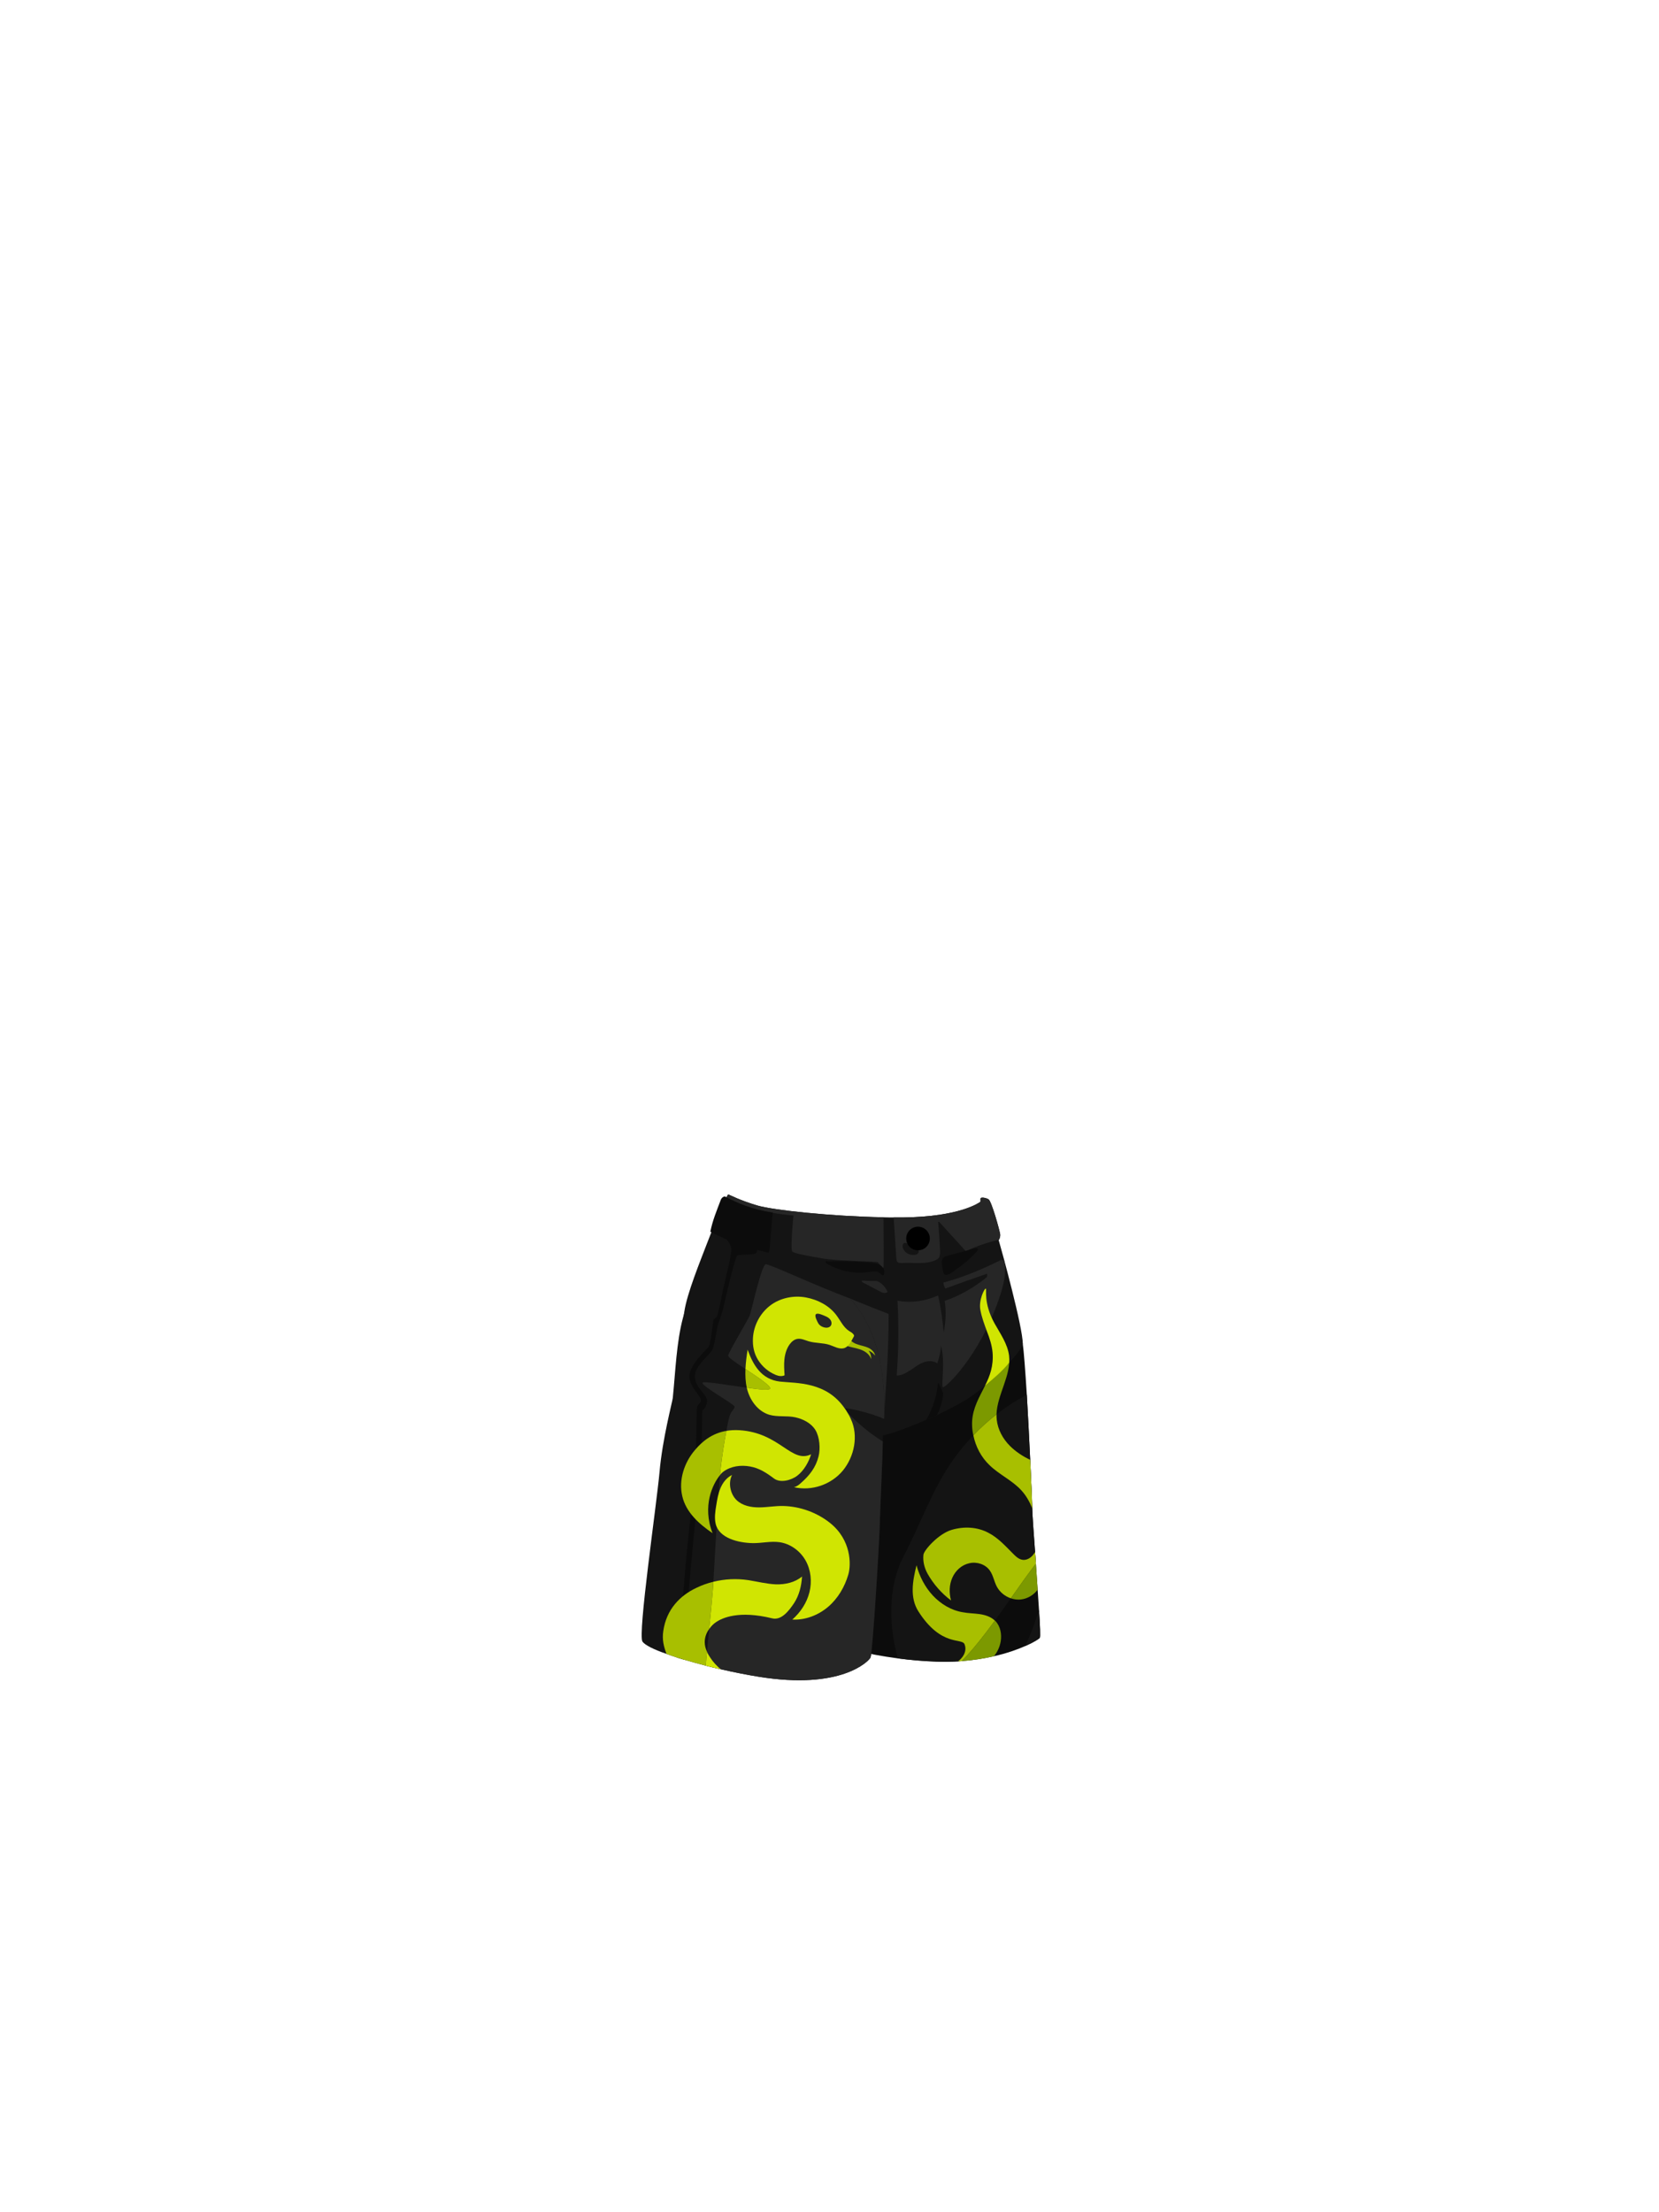 <svg xmlns:xlink="http://www.w3.org/1999/xlink" xmlns="http://www.w3.org/2000/svg" viewBox="-40.944 -146.298 68.828 163.447" preserveAspectRatio="xMidYMid meet" width="300"  height="400"><!---0009-00560002100035--><g><path style="" d="M9.01-25.29c-0.05,0.07-0.42,0.32-1.08,0.61c-0.56,0.25-1.34,0.53-2.31,0.75c-0.69,0.16-1.48,0.29-2.37,0.36c-0.09,0.01-0.19,0.01-0.28,0.02H2.96c-0.49,0.03-0.99,0.04-1.54,0.02c-0.99-0.03-1.98-0.12-2.9-0.24c-2.33-0.31-4.15-0.81-4.25-0.88c-0.13-0.09,0-3.71,0-6.07c0-2.36,0.29-9.6,0.52-12.34c0.23-2.75,1.9-8.77,6.63-9.21c4.73-0.45,6.11,3.75,6.33,5.25c0.08,0.55,0.19,2.02,0.3,3.78c0.09,1.54,0.18,3.28,0.25,4.8c0.08,1.59,0.13,2.94,0.15,3.54v0.05c0.02,0.63,0.11,1.84,0.21,3.2v0.01c0.02,0.29,0.04,0.58,0.06,0.87c0.04,0.64,0.09,1.3,0.13,1.92c0.04,0.53,0.07,1.04,0.1,1.49C9.03-26.19,9.06-25.35,9.01-25.29z" fill="#0C0C0C"></path><path style="" d="M8.72-30.77c-0.64,0.84-1.25,1.7-1.85,2.56c-0.4,0.55-0.78,1.11-1.18,1.65c-0.76,1.04-1.55,2.06-2.44,2.99c-0.09,0.01-0.19,0.01-0.28,0.02c-0.49,0.03-1,0.04-1.55,0.02c-0.99-0.03-1.98-0.12-2.9-0.24c-0.68-2.42-0.73-5.3,0.4-7.49c1.37-2.62,2.12-4.98,3.74-7.26c0.43-0.6,0.91-1.18,1.44-1.73c0.53-0.56,1.1-1.07,1.71-1.55c0.71-0.55,1.46-1.04,2.24-1.44c0.09,1.54,0.18,3.28,0.25,4.8c0.03,0.55,0.05,1.08,0.07,1.55c0.01,0.21,0.02,0.4,0.03,0.59c0,0.08,0,0.17,0.01,0.24c0.01,0.21,0.02,0.41,0.02,0.57c0.01,0.24,0.01,0.44,0.02,0.59v0.05c0.02,0.63,0.11,1.85,0.21,3.21v0.01C8.68-31.34,8.7-31.06,8.72-30.77z" fill="#141414"></path><path style="" d="M9.01-25.29c-0.05,0.07-0.42,0.32-1.08,0.61c0.41-0.87,0.75-1.77,1.02-2.68C9.03-26.19,9.06-25.35,9.01-25.29z" fill="#141414"></path><g><path style="" d="M5.81-41.8c-0.61,0.48-1.18,0.99-1.71,1.55c-0.05-0.21-0.08-0.43-0.09-0.65c-0.12-2.13,1.7-3.19,1.51-5.47c-0.05-0.54-0.22-1.06-0.42-1.57c-0.19-0.51-0.38-1.03-0.48-1.56c-0.15-0.74,0.32-1.65,0.4-1.59c0.08,0.05-0.19,1.05,0.64,2.56c0.43,0.77,0.97,1.52,1.08,2.4C6.9-44.66,5.86-43.27,5.81-41.8z" fill="#7C9900"></path><path style="" d="M8.45-34.9v0.05C8.26-35.34,8-35.8,7.65-36.18c-0.67-0.74-1.63-1.16-2.35-1.86c-0.62-0.59-1.03-1.37-1.2-2.21c0.53-0.56,1.1-1.07,1.71-1.55c0,0.13,0,0.27,0.02,0.41c0.08,0.72,0.45,1.4,0.97,1.92c0.43,0.43,0.95,0.77,1.5,1.03c0.03,0.55,0.05,1.08,0.07,1.55c0.01,0.21,0.02,0.41,0.03,0.59c0,0.08,0,0.17,0.01,0.24c0.01,0.21,0.01,0.4,0.02,0.57C8.44-35.25,8.44-35.05,8.45-34.9z" fill="#A8BF00"></path><path style="" d="M8.85-28.85c-0.29,0.4-0.76,0.68-1.26,0.73c-0.24,0.02-0.49-0.01-0.72-0.09c0.6-0.86,1.21-1.72,1.85-2.56C8.76-30.13,8.81-29.47,8.85-28.85z" fill="#7C9900"></path><path style="" d="M8.72-30.77c-0.64,0.84-1.25,1.7-1.85,2.56c-0.43-0.14-0.81-0.45-1.03-0.85c-0.21-0.39-0.27-0.85-0.53-1.21c-0.33-0.46-0.96-0.66-1.51-0.53c-0.56,0.12-1.02,0.54-1.25,1.06c-0.24,0.52-0.25,1.14-0.1,1.69c-0.71-0.53-1.3-1.21-1.73-1.97c-0.24-0.43-0.36-0.92-0.31-1.4c0.03-0.34,1.12-1.57,2.1-1.85c0.9-0.26,1.87-0.22,2.7,0.22c0.72,0.37,1.27,0.99,1.84,1.56c0.2,0.2,0.42,0.41,0.71,0.44c0.3,0.03,0.59-0.15,0.77-0.39c0.05-0.06,0.09-0.12,0.13-0.19C8.68-31.34,8.7-31.06,8.72-30.77z" fill="#A8BF00"></path><path style="" d="M6.12-25.02c-0.07,0.4-0.24,0.78-0.5,1.09c-0.69,0.16-1.48,0.29-2.37,0.36c0.89-0.93,1.68-1.95,2.44-2.99c0.01,0,0.01,0,0.02,0.01C6.1-26.16,6.21-25.56,6.12-25.02z" fill="#7C9900"></path><path style="" d="M5.69-26.56c-0.76,1.04-1.55,2.06-2.44,2.99c-0.09,0.01-0.19,0.01-0.28,0.02c0.16-0.13,0.31-0.28,0.41-0.46c0.14-0.26,0.18-0.52,0.07-0.8c-0.18-0.5-1.72,0.22-3.41-2.43c-0.64-1-0.44-2.22-0.14-3.41c0.22,0.82,0.62,1.61,1.21,2.24c0.58,0.62,1.35,1.09,2.2,1.23c0.41,0.08,0.84,0.08,1.26,0.14C4.98-26.98,5.39-26.85,5.69-26.56z" fill="#A8BF00"></path></g></g><!---0021-00620003200024--><g><path style="" d="M7.75-47.02c0,0.2-0.4,0.75-1,1.4c-0.5,0.54-1.15,1.17-1.8,1.71c-0.47,0.4-0.94,0.75-1.37,1.02C3-42.53,2.22-42.13,1.41-41.75c-0.26,0.12-0.52,0.23-0.78,0.34c0,0,0,0,0,0.01c-1.42,0.61-2.78,1.1-3.22,1.15c-0.19,0.02-0.4,0.04-0.61,0.05c-2.17,0.12-5.26-0.12-9.63-1.55c-0.31-0.1-0.59-0.21-0.86-0.34c-1.35-0.61-2.23-1.44-2.78-2.34c-0.12-0.2-0.23-0.4-0.32-0.61c-0.79-1.73-0.59-3.54-0.47-4.33c0.2-1.38,1.19-3.77,1.69-5.09c0.38-1,1.04-2.58,1.37-3.26c0.1-0.21,0.17-0.33,0.19-0.33c0.1,0.03,0.83,0.43,2.15,0.82c1.16,0.34,5.46,0.8,9.32,0.87c0.25,0.01,0.5,0.01,0.75,0.01h0.74c4.16-0.05,5.6-1.1,5.66-1.15c0.06-0.04-0.03-0.24,0.05-0.29c0.09-0.05,0.34-0.02,0.56,0.1c0.22,0.12,0.82,2.29,0.86,2.58c0.02,0.22-0.06,0.36-0.09,0.41c-0.01,0.01-0.02,0.02-0.02,0.02C6.2-53.9,7.76-48.21,7.75-47.02z" fill="#141414"></path><path style="" d="M-11.91-53.77c-0.12,0.25-1.37,0.12-1.45,0.24c-0.05,0.08-0.11,0.27-0.19,0.53c-0.32,1.05-0.79,3.22-0.86,3.47c-0.09,0.3-0.21,0.72-0.32,0.96c-0.1,0.23-0.26,1.54-0.44,1.97c-0.18,0.42-1.32,1.16-1.31,2.02c0,0.05,0,0.1,0.01,0.15c-0.12-0.2-0.23-0.4-0.32-0.61c0.29-0.75,1.19-1.58,1.32-1.73c0.15-0.18,0.34-1.79,0.34-1.91c0-0.13,0.13-0.21,0.23-0.28c0.1-0.08,0.28-0.93,0.49-1.98c0.13-0.6,0.31-1.34,0.45-1.97c0.11-0.46,0.18-0.87,0.18-1.09c0-0.51-0.83-1.23-0.83-1.23l2.7,0.83C-11.91-54.4-11.78-54.02-11.91-53.77z" fill="#0C0C0C"></path><path style="" d="M-5.4-42.23c0,0.11,0.84,1.07,2.2,2.03c-2.17,0.12-5.26-0.12-9.63-1.55c-0.31-0.1-0.59-0.21-0.86-0.34c0.09-0.11,0.15-0.18,0.15-0.28c0-0.17-2.44-1.51-2.37-1.76c0.08-0.25,4.84,0.78,4.99,0.43c0.15-0.35-3.15-2.16-3.1-2.44c0.05-0.28,1.49-2.69,1.6-2.97c0.11-0.28,0.86-3.73,1.18-3.78c0.24-0.04,6.499,2.71,9.079,3.67c0,3.363-0.249,5.73-0.339,7.76C-3.41-41.9-5.39-42.34-5.4-42.23z" fill="#262626"></path><path style="" d="M6.163-53.216c-1.37,0.68-2.796,1.287-4.275,1.678c0.002,0.148,0.06,0.319,0.143,0.441c1.024-0.378,2.052-0.743,3.085-1.094c0.014,0.113,0.016,0.23-0.073,0.301c-0.925,0.731-1.945,1.336-3.065,1.705c0.131,0.763,0.079,1.576-0.072,2.335c-0.081-0.927-0.204-1.829-0.412-2.735c-0.924,0.42-2.004,0.579-3,0.385c0.101,1.842,0.081,3.691-0.06,5.53c0.365,0.013,0.709-0.199,1.015-0.397s0.596-0.43,0.936-0.563s0.752-0.152,1.046,0.064c0.147-0.406,0.266-0.886,0.272-1.318c0.349,1.16-0.002,2.96,0.141,3.077s2.676-2.245,4.12-6.442c0.323-0.939,0.618-1.938,0.415-2.91C6.318-53.171,6.223-53.205,6.163-53.216z" fill="#262626"></path><path style="" d="M6.08-55.11c0.02,0.22-0.06,0.36-0.09,0.41c-0.84,0.19-1.67,0.48-2.45,0.84c-0.64-0.71-1.29-1.41-1.93-2.12C1.59-56,1.56-56.03,1.53-56.03c-0.03,0-0.06,0.01-0.03,0.03c0.06,0.7,0.11,1.41,0.14,2.11c0.01,0.24-0.01,0.53-0.22,0.64c-0.76,0.42-1.74,0.21-2.61,0.27c-0.11,0-0.24,0-0.32-0.08c-0.06-0.06-0.07-0.16-0.08-0.25c-0.06-1.01-0.14-2.03-0.2-3.04h0.74c4.16-0.05,5.6-1.1,5.66-1.15c0.06-0.04-0.03-0.24,0.05-0.29c0.09-0.05,0.34-0.02,0.56,0.1C5.44-57.57,6.04-55.4,6.08-55.11z" fill="#262626"></path><path style="" d="M-2.54-52.66c-0.05,0.11-0.34-0.31-0.42-0.38c-0.07-0.07-2.96-0.09-4.03-0.27s-2.12-0.37-2.29-0.52c-0.16-0.15,0.085-2.664,0.085-2.664c-2.26-0.18-4.215-0.836-5.005-1.226c0.1-0.21,0.17-0.33,0.19-0.33c0.1,0.03,0.83,0.43,2.15,0.82c1.16,0.34,5.46,0.8,9.32,0.87C-2.53-55.26-2.51-52.75-2.54-52.66z" fill="#262626"></path><path style="" d="M1.87-43.33c-0.02,0.45-0.19,1.05-0.46,1.58c-0.26,0.12-0.52,0.23-0.78,0.34c0.48-0.84,0.78-1.78,0.86-2.74C1.64-43.89,1.78-43.62,1.87-43.33z" fill="#0C0C0C"></path><path style="" d="M1.917-53.402c0.08-0.068,0.185-0.097,0.286-0.124c0.667-0.178,1.333-0.356,2-0.533c0.081-0.022,0.192-0.03,0.226,0.047c0.027,0.062-0.021,0.13-0.067,0.18c-0.431,0.468-0.913,0.889-1.435,1.253C2.714-52.432,2.4-52.15,2.14-52.104c-0.251,0.044-0.279-0.245-0.31-0.431C1.785-52.801,1.675-53.194,1.917-53.402z" fill="#0C0C0C"></path><path style="" d="M-2.525-52.106c0.125-0.235-0.011-0.541-0.23-0.692s-0.496-0.185-0.76-0.211c-1.065-0.102-2.136-0.132-3.205-0.09c-0.017-0.054-0.103-0.016-0.101,0.04c0.002,0.056,0.056,0.095,0.104,0.124c0.922,0.555,2.041,0.776,3.105,0.615c0.282-0.043,0.611-0.098,0.817,0.098c0.041,0.039,0.076,0.088,0.127,0.112C-2.617-52.084-2.552-52.056-2.525-52.106z" fill="#0C0C0C"></path><path style="" d="M-4.058-51.68c-0.031-0.001-0.068,0.001-0.083,0.028c-0.021,0.039,0.025,0.08,0.064,0.1c0.418,0.221,0.837,0.441,1.255,0.662c0.09,0.048,0.182,0.096,0.282,0.115c0.1,0.019,0.211,0.006,0.29-0.059c0.053-0.044-0.24-0.426-0.277-0.466c-0.12-0.133-0.278-0.264-0.448-0.328c-0.131-0.049-0.245-0.029-0.381-0.026C-3.589-51.65-3.825-51.671-4.058-51.68z" fill="#262626"></path><path style="" d="M-10.726-56.714c-0.078,0.829-0.157,1.917-0.235,2.746c-0.006,0.061-0.013,0.125-0.051,0.173c-0.038,0.047-0.039,0.081-0.078,0.034c-1.474-0.323-2.905-0.839-4.246-1.531c0.171-0.852,0.458-1.522,0.786-2.39c0.081-0.157,0.239-0.252,0.341-0.197C-13.378-57.431-12.27-56.937-10.726-56.714z" fill="#0C0C0C"></path><path style="" d="M-0.821-54.442c-0.062-0.03-0.137-0.041-0.198-0.01c-0.054,0.027-0.09,0.081-0.104,0.139c-0.014,0.058-0.008,0.12,0.006,0.178c0.044,0.18,0.166,0.337,0.324,0.434c0.158,0.097,0.349,0.135,0.533,0.119c0.074-0.007,0.15-0.022,0.213-0.063c0.063-0.04,0.112-0.108,0.113-0.183c0.002-0.082-0.053-0.157-0.122-0.203c-0.106-0.072-0.243-0.101-0.36-0.149c-0.036-0.015-0.075-0.022-0.111-0.038c-0.048-0.022-0.087-0.059-0.126-0.094C-0.705-54.36-0.757-54.411-0.821-54.442z" fill="#141414"></path><path d="M0.011-55.664c-0.482,0-0.872,0.39-0.872,0.872c0,0.482,0.39,0.872,0.872,0.872c0.482,0,0.872-0.39,0.872-0.872C0.883-55.273,0.493-55.664,0.011-55.664z"></path><path style="" d="M6.75-45.62c-0.437,0.552-1.142,1.17-1.792,1.71c0.36-0.71,0.642-1.47,0.562-2.46c-0.05-0.54-0.22-1.06-0.42-1.57c-0.19-0.51-0.38-1.03-0.48-1.56c-0.15-0.74,0.32-1.65,0.4-1.59c0.08,0.05-0.19,1.05,0.64,2.56c0.43,0.77,0.97,1.52,1.08,2.4C6.76-45.96,6.76-45.78,6.75-45.62z" fill="#D0E502"></path></g><!---0024-00570002400037--><g><path style="" d="M-2.5-41.46c-0.04,0.69-0.1,1.14-0.09,1.21c0.01,0.05,0.01,0.21,0,0.46c-0.02,1.31-0.2,5-0.23,6.24c-0.04,1.47-0.53,9.41-0.68,9.72c-0.16,0.3-2.21,2.39-8.23,1.42c-0.87-0.14-1.85-0.33-2.84-0.56c-0.37-0.08-0.74-0.17-1.1-0.26c-0.58-0.15-1.14-0.31-1.66-0.46c-0.16-0.05-0.31-0.1-0.46-0.14c-0.28-0.09-0.54-0.18-0.78-0.27c-0.93-0.32-1.6-0.65-1.78-0.91c-0.36-0.54,1.04-10.08,1.26-12.52c0.21-2.44,0.95-5.2,0.98-5.48c0.4-3.87,0.26-8.76,4.15-9.9c0.13-0.04,0.27-0.07,0.41-0.09c1.05-0.23,2.38-0.2,4.06,0.16c2.01,0.43,3.46,1.34,4.48,2.48C-2.5-47.6-2.41-43.49-2.5-41.46z" fill="#141414"></path><path style="" d="M-5.4-42.23c0,0.02,0.05,0.1,0.14,0.21c0.34,0.41,1.31,1.37,2.67,2.23c-0.02,1.31-0.2,5-0.23,6.24c-0.04,1.47-0.53,9.41-0.68,9.72c-0.16,0.3-2.21,2.39-8.23,1.42c-0.87-0.14-1.85-0.33-2.84-0.56c-0.37-0.08-0.74-0.17-1.1-0.26c0.02-0.31,0.05-0.66,0.09-1.03c0.05-0.53,0.1-1.11,0.16-1.68c0.11-1.07,0.21-2.14,0.27-2.88c0.01-0.17,0.02-0.37,0.04-0.61c0.12-1.99,0.34-6.14,0.49-7.88v-0.01c0.02-0.2,0.04-0.37,0.05-0.5c0.09-0.82,0.26-1.93,0.42-2.76c0.1-0.56,0.2-1.01,0.26-1.16c0.15-0.37,0.35-0.45,0.35-0.63c0-0.17-2.44-1.51-2.37-1.76c0.05-0.15,1.85,0.17,3.27,0.36c0.91,0.13,1.66,0.21,1.72,0.07c0.08-0.2-0.93-0.86-1.82-1.45c-0.69-0.45-1.3-0.87-1.28-0.99c0.05-0.28,1.49-2.69,1.6-2.97c0.11-0.28,0.86-3.73,1.18-3.78c0.24-0.04,3.65,1.57,6.23,2.53c2.51,2.76,2.6,6.87,2.51,8.9C-3.41-41.9-5.39-42.34-5.4-42.23z" fill="#262626"></path><path style="" d="M-13.55-53c-0.32,1.05-0.79,3.22-0.86,3.47c-0.09,0.3-0.21,0.72-0.32,0.96c-0.1,0.23-0.26,1.54-0.44,1.97c-0.18,0.42-1.32,1.16-1.31,2.02c0.01,0.86,0.99,1.33,0.9,1.86c-0.1,0.53-0.28,0.53-0.33,0.6s-0.05,3.71-0.15,4.47c-0.1,0.76-0.63,6.06-0.82,8.33c-0.14,1.73-0.35,4.43-0.45,5.63c-0.16-0.05-0.31-0.1-0.46-0.14c0.17-1.74,0.54-5.64,0.6-6.5c0.07-1.11,0.73-6.92,0.78-7.99s0.02-3.89,0.11-4.08c0.07-0.15,0.26-0.27,0.27-0.39c0.03-0.42-0.83-0.93-0.85-1.82c-0.01-0.83,1.25-1.98,1.41-2.16c0.15-0.18,0.34-1.79,0.34-1.91c0-0.13,0.13-0.21,0.23-0.28c0.1-0.08,0.28-0.93,0.49-1.98c0.13-0.6,0.31-1.34,0.45-1.97C-13.83-52.95-13.69-52.98-13.55-53z" fill="#0C0C0C"></path><g><path style="" d="M-5.366-46.897c0.352,0.133,0.734,0.173,1.09,0.295c0.357,0.122,0.709,0.355,0.82,0.715c0.017-0.204-0.048-0.462-0.188-0.611c0.198,0.054,0.357,0.2,0.484,0.361c-0.039-0.263-0.267-0.474-0.508-0.584s-0.509-0.152-0.762-0.235c-0.253-0.082-0.506-0.219-0.632-0.454C-5.154-47.233-5.273-47.075-5.366-46.897z" fill="#A8BF00"></path><path style="" d="M-9.849-44.686c-0.026-0.392-0.053-0.787-0.012-1.179c0.041-0.391,0.154-0.783,0.383-1.103c0.137-0.191,0.326-0.36,0.557-0.405c0.289-0.055,0.572,0.091,0.854,0.175c0.504,0.15,1.051,0.103,1.55,0.268c0.333,0.11,0.661,0.315,1.006,0.252c0.391-0.072,0.587-0.532,0.781-0.878c0.048-0.086-0.03-0.162-0.099-0.232c-0.07-0.069-0.16-0.112-0.243-0.165c-0.432-0.272-0.647-0.776-0.955-1.183c-0.532-0.705-1.37-1.138-2.238-1.301c-0.916-0.172-1.921,0.035-2.659,0.604c-0.738,0.569-1.211,1.467-1.262,2.398c-0.032,0.582,0.071,1.126,0.38,1.62s0.777,0.886,1.317,1.106C-10.282-44.625-10.05-44.589-9.849-44.686z" fill="#D0E502"></path><path style="" d="M-7.377-48.558c0.1,0.195,0.307,0.311,0.523,0.347c0.216,0.036,0.431-0.047,0.469-0.262c0.024-0.134-0.033-0.273-0.126-0.373c-0.092-0.1-0.216-0.166-0.342-0.217c-0.137-0.056-0.539-0.254-0.675-0.141C-7.666-49.09-7.441-48.684-7.377-48.558z" fill="#262626"></path><path style="" d="M-10.92-43.7c-0.06,0.14-0.81,0.06-1.72-0.07c-0.1-0.43-0.12-0.91-0.1-1.38C-11.85-44.56-10.84-43.9-10.92-43.7z" fill="#A8BF00"></path><path style="" d="M-5.54-37.65c-0.86,1.04-2.31,1.54-3.62,1.23c0.2-0.04,0.37-0.17,0.52-0.31c0.63-0.55,1.1-1.15,1.3-1.96c0.15-0.58,0.08-1.44-0.23-1.95s-0.9-0.81-1.48-0.94c-0.63-0.14-1.31-0.01-1.93-0.19c-0.86-0.26-1.46-1.1-1.66-1.99v-0.01c0.91,0.13,1.66,0.21,1.72,0.07c0.08-0.2-0.93-0.86-1.82-1.45c0.02-0.49,0.09-0.99,0.16-1.43c0.39,1.08,0.98,2.2,2.4,2.36c1.22,0.13,3.42-0.01,4.78,1.99c0.06,0.07,0.1,0.14,0.14,0.21c0.11,0.17,0.22,0.36,0.31,0.57C-4.38-40.23-4.69-38.69-5.54-37.65z" fill="#D0E502"></path><path style="" d="M-14.15-40.58c-0.16,0.83-0.33,1.94-0.42,2.76c-0.01,0.13-0.03,0.3-0.05,0.5v0.01c-0.54,0.65-1.33,2.28-0.55,4.29c-1-0.68-1.97-1.55-2.24-2.74c-0.28-1.2,0.15-2.5,0.96-3.43C-15.94-39.79-15.22-40.4-14.15-40.58z" fill="#A8BF00"></path><path style="" d="M-7.89-38.85c-0.17,0.57-0.54,1.22-1.02,1.58c-0.47,0.36-1.27,0.55-1.72,0.21c-0.56-0.42-1.09-0.77-1.78-0.89c-0.67-0.12-1.41-0.03-1.97,0.39c-0.07,0.05-0.15,0.13-0.24,0.24c0.02-0.2,0.04-0.37,0.05-0.5c0.09-0.82,0.26-1.93,0.42-2.76c0.29-0.05,0.6-0.07,0.95-0.05C-10.19-40.45-9.35-38.14-7.89-38.85z" fill="#D0E502"></path><path style="" d="M-9.279-26.639c0.608-0.533,1.073-1.238,1.268-2.022c0.195-0.784,0.108-1.645-0.29-2.348s-1.116-1.229-1.916-1.345c-0.658-0.095-1.324,0.08-1.988,0.068c-1.076-0.019-2.488-0.374-2.735-1.422c-0.105-0.445-0.033-0.91,0.04-1.361c0.07-0.435,0.142-0.875,0.314-1.281c0.172-0.406,0.457-0.781,0.854-0.971c-0.299,0.582-0.132,1.41,0.341,1.862c0.431,0.411,1.063,0.536,1.659,0.533s1.187-0.118,1.783-0.104c1.236,0.028,2.497,0.482,3.466,1.259c1.56,1.251,1.562,3.057,1.344,3.804c-0.267,0.914-0.769,1.771-1.494,2.389C-7.359-26.96-8.328-26.584-9.279-26.639z" fill="#D0E502"></path><path style="" d="M-15.11-29.43c-0.02,0.24-0.03,0.44-0.04,0.61c-0.06,0.74-0.16,1.81-0.27,2.88c-0.21,0.28-0.33,0.62-0.33,0.97c0,0.24,0.06,0.48,0.17,0.71c-0.04,0.37-0.07,0.72-0.09,1.03c-0.58-0.15-1.14-0.31-1.66-0.46c-0.16-0.05-0.31-0.1-0.46-0.14c-0.28-0.09-0.54-0.18-0.78-0.27c-0.21-0.54-0.34-1.07-0.24-1.7c0.23-1.59,1.23-2.61,2.44-3.18C-15.96-29.18-15.54-29.33-15.11-29.43z" fill="#A8BF00"></path><path style="" d="M-14.57-22.97c-0.37-0.08-0.74-0.17-1.1-0.26c0.02-0.31,0.05-0.66,0.09-1.03c0.06,0.15,0.14,0.29,0.23,0.42C-15.14-23.51-14.87-23.22-14.57-22.97z" fill="#D0E502"></path><path style="" d="M-8.56-29.82c-0.04,0.69-0.21,1.39-0.59,1.97c-0.39,0.58-0.94,1.29-1.62,1.12c-2.45-0.6-3.69-0.04-4.17,0.3c-0.19,0.13-0.35,0.3-0.48,0.49c0.11-1.07,0.21-2.14,0.27-2.88c0.01-0.17,0.02-0.37,0.04-0.61c0.84-0.21,1.72-0.25,2.59-0.12c0.68,0.11,1.35,0.28,2.03,0.31C-9.8-29.22-9.08-29.38-8.56-29.82z" fill="#D0E502"></path></g></g></svg>
